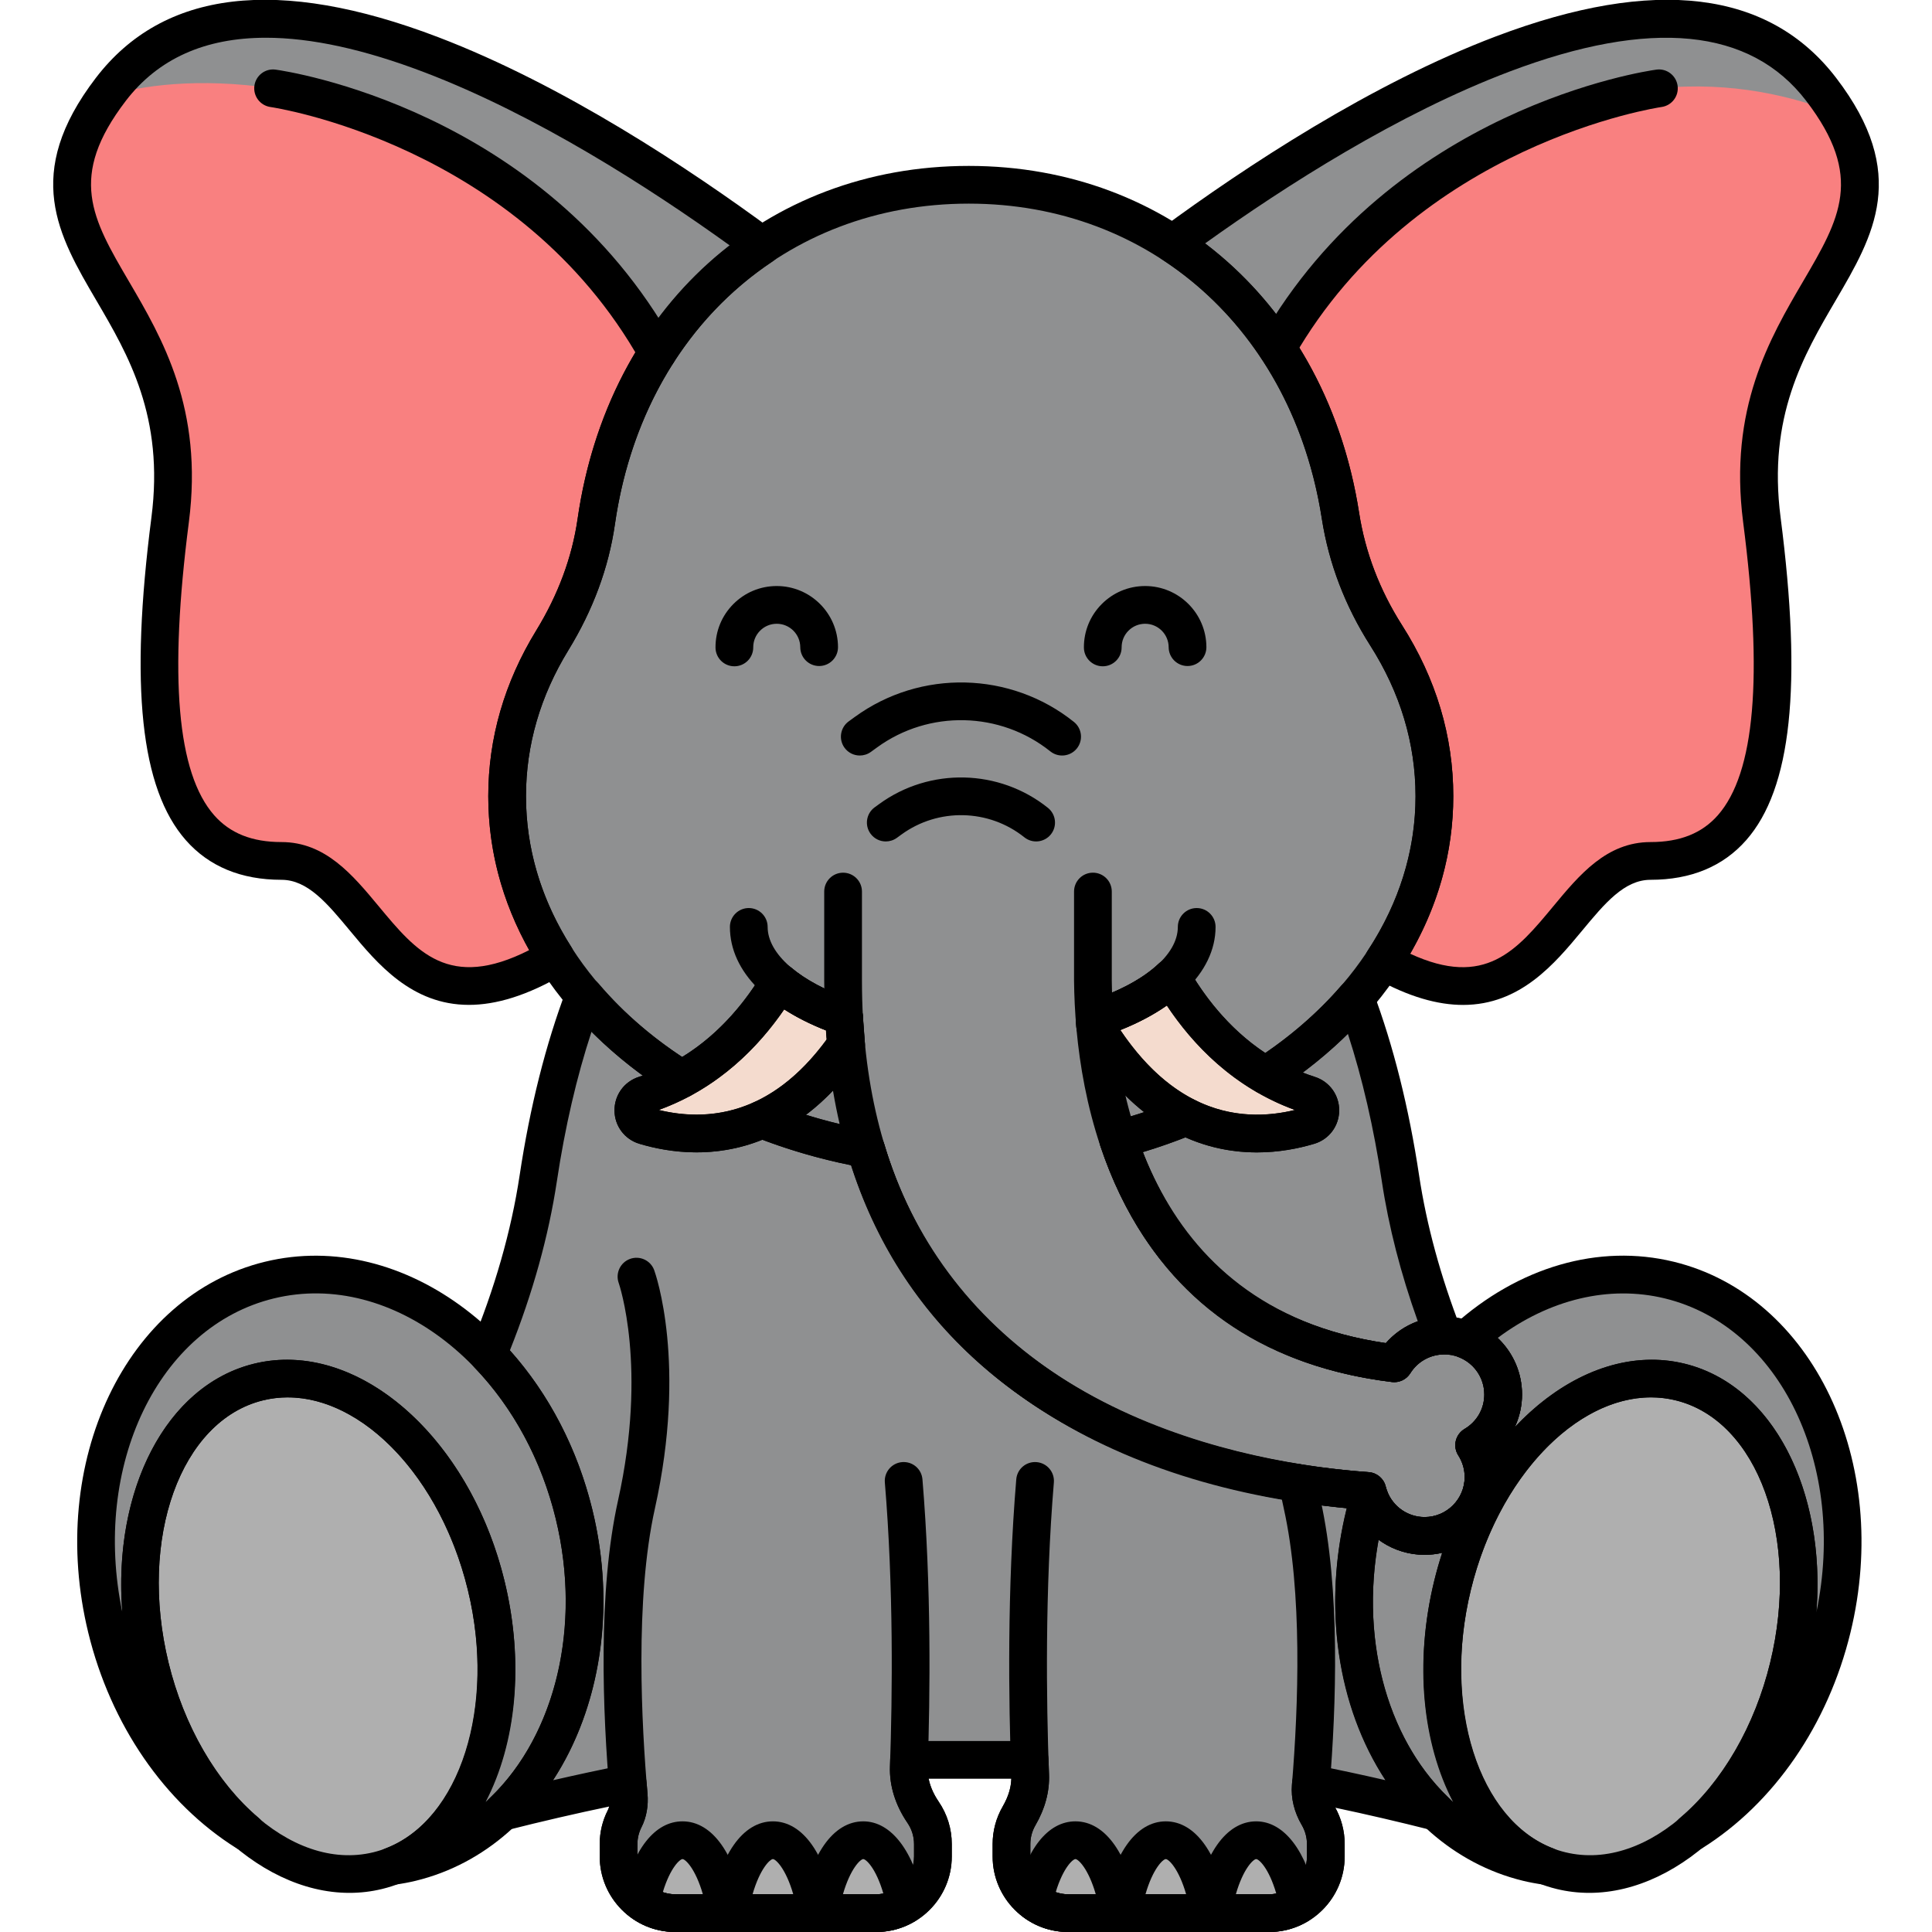 <?xml version="1.0"?>
<svg xmlns="http://www.w3.org/2000/svg" enable-background="new 0 0 256 256" height="512px" viewBox="0 0 256 256" width="512px" class=""><g><ellipse cx="214.725" cy="215.494" fill="#828487" rx="33.32" ry="22.908" transform="matrix(.237 -.972 .972 .237 -45.486 373.083)" data-original="#828487" class="" data-old_color="#828487" style="fill:#AFAFAF"/><ellipse cx="42.164" cy="215.494" fill="#828487" rx="22.908" ry="33.32" transform="matrix(.972 -.237 .237 .972 -49.83 16.113)" data-original="#828487" class="" data-old_color="#828487" style="fill:#AFAFAF"/><path d="m221.196 169.619c-9.476-2.309-19.246.931-26.962 7.898 2.894 1.143 4.944 3.959 4.944 7.26 0 2.864-1.546 5.36-3.844 6.719.782 1.216 1.241 2.66 1.241 4.214 0 4.313-3.496 7.809-7.809 7.809-3.374 0-6.237-2.146-7.327-5.143-.221.75-.43 1.507-.617 2.276-5.194 21.308 4.462 41.962 21.567 46.131.833.203 1.67.351 2.506.469-11.013-4.224-16.548-20.272-12.426-37.183 4.358-17.879 17.855-29.944 30.147-26.948s18.724 19.918 14.366 37.797c-2.265 9.292-7 17.006-12.75 21.859 8.61-5.398 15.61-15.04 18.532-27.028 5.193-21.308-4.463-41.961-21.568-46.13z" fill="#52565b" data-original="#52565B" class="active-path" data-old_color="#52565b" style="fill:#8F9091"/><path d="m35.693 169.619c17.105-4.169 35.181 9.725 40.375 31.033s-4.462 41.962-21.567 46.131c-.833.203-1.67.351-2.506.469 11.013-4.224 16.548-20.272 12.426-37.183-4.358-17.879-17.855-29.944-30.147-26.948s-18.724 19.918-14.366 37.797c2.265 9.292 7 17.006 12.75 21.859-8.61-5.398-15.61-15.04-18.532-27.028-5.194-21.308 4.462-41.961 21.567-46.13z" fill="#52565b" data-original="#52565B" class="active-path" data-old_color="#52565b" style="fill:#8F9091"/><path d="m190.284 240.075c-9.162-8.73-13.82-24.708-8.835-41.674-.1-.273-.191-.551-.261-.837-30.226-2.185-57.685-15.922-66.445-45.333-4.837-.873-9.45-2.2-13.775-3.907-5.833 2.665-11.456 2.059-15.533.839-2.006-.6-2.016-3.453-.021-4.089 1.767-.564 3.398-1.276 4.907-2.09-5.006-3.122-9.358-6.851-12.91-11.031-2.421 6.391-4.607 14.339-6.092 24.19-1.285 8.525-3.833 16.478-6.664 23.313 5.255 5.456 9.351 12.739 11.413 21.198 3.787 15.537-.327 30.718-9.462 39.422 4.365-1.103 10.249-2.501 16.574-3.749.042.517.084 1.022.127 1.513.094 1.081-.045 2.183-.536 3.15-.514 1.012-.806 2.152-.806 3.359v1.643c0 4.13 3.379 7.509 7.509 7.509h26.633c4.13 0 7.509-3.379 7.509-7.509v-1.643c0-1.556-.48-3.005-1.299-4.207-1.214-1.781-1.967-3.83-1.893-5.984.011-.316.022-.637.032-.962h15.978c.022.691.046 1.362.07 2.014.071 1.911-.51 3.749-1.469 5.403-.639 1.101-1.006 2.377-1.006 3.736v1.643c0 4.13 3.379 7.509 7.509 7.509h26.633c4.13 0 7.509-3.379 7.509-7.509v-1.643c0-1.376-.375-2.668-1.028-3.781-.694-1.182-1.083-2.509-.97-3.875.01-.122.02-.244.03-.368 6.322 1.248 12.206 2.646 16.572 3.75z" fill="#52565b" data-original="#52565B" class="active-path" data-old_color="#52565b" style="fill:#8F9091"/><path d="m199.178 184.777c0-4.313-3.496-7.809-7.809-7.809-2.794 0-5.238 1.472-6.618 3.678-22.208-2.695-32.187-16.392-36.59-29.657 3.123-.817 6.131-1.828 9.008-3.008-4.095-2.06-8.266-5.779-12.052-12.081l-.067-.851c4.306-1.376 7.829-3.288 10.203-5.54 2.275 3.992 6.252 9.364 12.458 12.99 13.649-8.795 22.357-22.094 22.357-36.993 0-7.656-2.303-14.889-6.392-21.308-3.062-4.808-5.172-10.175-6.053-15.843-4.207-27.051-24.65-43.868-49.25-43.868-24.828 0-45.424 17.183-49.366 44.636-.806 5.611-2.876 10.921-5.821 15.724-3.835 6.256-5.988 13.26-5.988 20.66 0 15.175 9.034 28.692 23.122 37.478 6.362-3.436 10.492-8.737 12.928-12.836 2.162 1.821 5.095 3.393 8.592 4.602l.273 3.683c-3.566 5.123-7.399 8.181-11.146 9.892 4.325 1.706 8.938 3.033 13.775 3.907 11.111 37.306 49.897 44.136 66.445 45.333.833 3.417 3.906 5.956 7.579 5.956 4.313 0 7.809-3.496 7.809-7.809 0-1.554-.459-2.997-1.241-4.214 2.298-1.362 3.844-3.859 3.844-6.722z" fill="#52565b" data-original="#52565B" class="active-path" data-old_color="#52565b" style="fill:#8F9091"/><path d="m185.57 156.142c-1.461-9.694-3.6-17.55-5.975-23.888-3.383 3.916-7.52 7.429-11.873 10.235 1.739 1.016 3.633 1.912 5.738 2.583 1.995.636 1.984 3.489-.021 4.089-4.249 1.272-10.178 1.883-16.273-1.183.001 0 .001.001.002.001-2.876 1.18-5.885 2.191-9.008 3.008 4.404 13.266 14.383 26.962 36.59 29.657 1.332-2.128 3.705-3.624 6.491-3.669-2.424-6.251-4.539-13.319-5.671-20.833z" fill="#52565b" data-original="#52565B" class="active-path" data-old_color="#52565b" style="fill:#8F9091"/><path d="m173.46 145.073c-9.611-3.067-15.295-10.454-18.208-15.565-2.374 2.252-5.897 4.164-10.203 5.54l.067.851c9.422 15.681 21.22 15.389 28.323 13.263 2.005-.601 2.015-3.453.021-4.089z" fill="#f4dbce" data-original="#F4DBCE" class=""/><path d="m111.84 134.749c-3.497-1.209-6.43-2.782-8.592-4.602-3.013 5.07-8.616 11.984-17.835 14.926-1.995.636-1.984 3.489.021 4.089 6.695 2.004 17.562 2.368 26.678-10.731z" fill="#f4dbce" data-original="#F4DBCE" class=""/><path d="m67.198 105.504c0-7.399 2.152-14.404 5.988-20.66 2.945-4.803 5.015-10.113 5.821-15.724 2.337-16.278 10.53-28.944 21.988-36.56-20.623-15.218-67.472-45.343-86.313-20.713-16.304 21.314 11.796 26.541 7.864 57.013-3.932 30.473 0 45.218 14.745 45.218 12.353 0 13.672 26.206 36.314 12.751-4.096-6.422-6.407-13.661-6.407-21.325z" fill="#f98080" data-original="#F98080" class=""/><path d="m14.682 11.847c-.223.292-.435.579-.641.865 4.746-1.377 12.096-2.464 22.144-1.009 0 0 33.95 4.66 50.926 35.055h.012c3.698-5.773 8.408-10.566 13.872-14.198-20.623-15.218-67.472-45.343-86.313-20.713z" fill="#52565b" data-original="#52565B" class="active-path" data-old_color="#52565b" style="fill:#8F9091"/><path d="m241.318 11.847c-18.731-24.486-65.147 5.147-85.953 20.447 11.479 7.459 19.751 19.941 22.257 36.058.881 5.668 2.991 11.036 6.053 15.843 4.088 6.419 6.392 13.652 6.392 21.308 0 7.877-2.454 15.298-6.766 21.852 21.777 12.233 23.222-13.278 35.408-13.278 14.745 0 18.677-14.745 14.745-45.218-3.932-30.471 24.168-35.698 7.864-57.012z" fill="#f98080" data-original="#F98080" class=""/><path d="m241.318 11.847c-18.731-24.486-65.147 5.147-85.953 20.447 5.436 3.533 10.141 8.204 13.866 13.842l.013-.007c17.089-29.831 50.571-34.427 50.571-34.427 9.661-.966 17.842 1.055 23.725 3.402-.625-1.045-1.358-2.127-2.222-3.257z" fill="#52565b" data-original="#52565B" class="active-path" data-old_color="#52565b" style="fill:#8F9091"/><g fill="#828487"><path d="m148.303 253.5c-.918-5.658-3.167-9.661-5.802-9.661-2.387 0-4.459 3.284-5.511 8.108 1.265.969 2.839 1.553 4.546 1.553z" data-original="#828487" class="" data-old_color="#828487" style="fill:#AFAFAF"/><path d="m154.476 243.839c-2.634 0-4.883 4.004-5.802 9.661h11.603c-.918-5.658-3.167-9.661-5.801-9.661z" data-original="#828487" class="" data-old_color="#828487" style="fill:#AFAFAF"/><path d="m168.169 253.5c1.42 0 2.746-.407 3.882-1.099-1.019-5.068-3.141-8.563-5.601-8.563-2.634 0-4.883 4.004-5.802 9.661h7.521z" data-original="#828487" class="" data-old_color="#828487" style="fill:#AFAFAF"/><path d="m108.586 253.5h7.52c1.42 0 2.746-.407 3.882-1.099-1.019-5.068-3.141-8.563-5.601-8.563-2.634.001-4.883 4.004-5.801 9.662z" data-original="#828487" class="" data-old_color="#828487" style="fill:#AFAFAF"/><path d="m96.24 253.5c-.918-5.658-3.167-9.661-5.802-9.661-2.387 0-4.459 3.284-5.511 8.108 1.265.969 2.839 1.553 4.546 1.553z" data-original="#828487" class="" data-old_color="#828487" style="fill:#AFAFAF"/><path d="m96.611 253.5h11.603c-.918-5.658-3.167-9.661-5.802-9.661s-4.883 4.003-5.801 9.661z" data-original="#828487" class="" data-old_color="#828487" style="fill:#AFAFAF"/></g><path d="m204.897 249.752c-.116 0-.234-.008-.353-.025-1.018-.144-1.917-.313-2.749-.516-18.416-4.489-28.915-26.538-23.403-49.151.198-.809.417-1.602.646-2.387.305-1.037 1.24-1.761 2.319-1.795 1.082-.041 2.061.627 2.43 1.644.761 2.092 2.762 3.498 4.978 3.498 2.928 0 5.31-2.382 5.31-5.31 0-1.014-.292-2.003-.844-2.862-.367-.571-.486-1.267-.33-1.928s.575-1.229 1.16-1.576c1.639-.969 2.617-2.677 2.617-4.567 0-2.19-1.32-4.127-3.363-4.935-.805-.318-1.387-1.029-1.541-1.88s.143-1.721.785-2.301c8.644-7.805 19.3-10.894 29.229-8.471 18.417 4.489 28.916 26.538 23.404 49.151-2.97 12.186-10.126 22.593-19.633 28.554-1.113.697-2.574.416-3.348-.644-.773-1.06-.596-2.538.407-3.385 5.542-4.678 9.892-12.165 11.934-20.54 4.023-16.511-1.597-32.112-12.529-34.777-10.929-2.661-23.102 8.6-27.126 25.112-3.759 15.425 1.026 30.473 10.894 34.256 1.188.456 1.844 1.73 1.524 2.961-.289 1.117-1.294 1.874-2.418 1.874zm-22.233-45.749c-2.534 13.946 1.545 27.261 9.873 34.766-4.032-7.742-5.162-18.358-2.497-29.292.31-1.27.664-2.513 1.06-3.724-.75.174-1.532.266-2.334.266-2.242.001-4.369-.737-6.102-2.016zm36.202-23.831c1.452 0 2.903.169 4.341.52 11.728 2.858 18.746 16.847 17.474 32.938 4.056-19.386-4.741-37.844-20.076-41.582-7.367-1.795-15.29.108-22.151 5.232 2.026 1.904 3.226 4.585 3.226 7.497 0 1.517-.341 2.994-.967 4.335 5.281-5.621 11.724-8.94 18.153-8.94z" data-original="#000000" class="" style="fill:#000000"/><path d="m51.991 249.752c-1.123 0-2.129-.757-2.418-1.873-.319-1.231.337-2.506 1.524-2.961 9.868-3.784 14.653-18.832 10.894-34.257-4.024-16.51-16.19-27.772-27.126-25.111-10.933 2.665-16.553 18.266-12.529 34.777 2.042 8.375 6.392 15.862 11.934 20.54 1.003.847 1.181 2.325.407 3.385-.773 1.061-2.234 1.342-3.348.644-9.507-5.961-16.663-16.368-19.633-28.554-5.512-22.613 4.987-44.662 23.404-49.151 18.421-4.488 37.884 10.257 43.396 32.87s-4.987 44.662-23.404 49.151c-.831.203-1.73.372-2.748.516-.118.017-.237.024-.353.024zm-13.968-69.58c12.299 0 24.643 12.142 28.825 29.305 2.665 10.934 1.537 21.548-2.496 29.29 8.875-8 12.925-22.594 9.286-37.523-4.858-19.935-21.613-33.032-37.354-29.196-15.335 3.738-24.132 22.196-20.076 41.582-1.272-16.091 5.746-30.079 17.474-32.938 1.437-.35 2.889-.52 4.341-.52z" data-original="#000000" class="" style="fill:#000000"/><path d="m168.169 256h-26.633c-5.519 0-10.009-4.49-10.009-10.009v-1.643c0-1.75.465-3.477 1.345-4.992.721-1.243 1.102-2.473 1.135-3.662h-10.96c.25 1.232.824 2.29 1.334 3.039 1.135 1.663 1.734 3.605 1.734 5.615v1.643c0 5.519-4.49 10.009-10.009 10.009h-26.633c-5.519 0-10.009-4.49-10.009-10.009v-1.643c0-1.572.362-3.083 1.077-4.492.079-.155.139-.318.183-.482-4.343.905-8.872 1.952-13.506 3.124-1.101.278-2.252-.221-2.801-1.215-.549-.995-.358-2.234.464-3.019 8.766-8.353 12.203-22.884 8.758-37.021-1.891-7.758-5.62-14.693-10.785-20.055-.689-.716-.89-1.773-.509-2.691 3.208-7.743 5.396-15.391 6.503-22.729 1.371-9.108 3.466-17.42 6.225-24.704.313-.827 1.04-1.427 1.912-1.578.868-.15 1.758.17 2.331.844 3.407 4.01 7.555 7.552 12.328 10.529.756.471 1.203 1.309 1.176 2.199-.028.891-.527 1.699-1.312 2.122-1.362.736-2.778 1.37-4.221 1.893 3.326.812 7.916 1.133 12.642-1.026.62-.282 1.325-.3 1.957-.052 4.246 1.676 8.722 2.945 13.301 3.772.928.167 1.683.843 1.952 1.747 7.526 25.272 30.937 41.147 64.229 43.553 1.081.078 1.989.845 2.247 1.898.048.195.111.383.18.569.186.503.204 1.054.053 1.569-4.376 14.894-1.173 30.265 8.161 39.16.822.784 1.013 2.024.464 3.019-.549.994-1.698 1.494-2.801 1.215-4.359-1.102-8.626-2.094-12.731-2.961.811 1.47 1.238 3.128 1.238 4.812v1.643c-.001 5.519-4.491 10.009-10.01 10.009zm-47.714-25.305h15.979c1.349 0 2.455 1.07 2.499 2.419l.068 2.005c.085 2.265-.522 4.536-1.804 6.747-.438.755-.67 1.613-.67 2.482v1.643c0 2.762 2.247 5.009 5.009 5.009h26.633c2.762 0 5.009-2.247 5.009-5.009v-1.643c0-.884-.236-1.753-.684-2.514-1.002-1.708-1.453-3.556-1.306-5.346l.028-.36c.057-.711.414-1.364.982-1.795.568-.43 1.296-.597 1.993-.46 3.034.598 6.17 1.27 9.379 2.008-6.384-9.727-8.354-22.984-5.105-36.035-33.508-3.127-57.277-19.564-65.665-45.442-4.037-.812-7.989-1.947-11.785-3.382-6.339 2.552-12.318 1.726-16.298.534-1.951-.584-3.275-2.349-3.294-4.393-.019-2.053 1.279-3.851 3.229-4.473.174-.056.348-.113.521-.172-2.446-1.792-4.715-3.737-6.789-5.82-1.972 5.992-3.513 12.638-4.594 19.816-1.095 7.266-3.187 14.796-6.222 22.408 5.199 5.813 8.965 13.087 10.927 21.139 3.144 12.897 1.083 26.175-5.207 35.827 3.219-.741 6.364-1.415 9.407-2.015.696-.138 1.423.028 1.991.458s.927 1.082.984 1.792l.125 1.497c.143 1.639-.134 3.194-.798 4.501-.354.7-.535 1.449-.535 2.228v1.643c0 2.762 2.247 5.009 5.009 5.009h26.634c2.762 0 5.009-2.247 5.009-5.009v-1.643c0-1-.299-1.968-.865-2.799-1.608-2.36-2.413-4.946-2.325-7.478l.031-.959c.046-1.348 1.151-2.418 2.5-2.418z" data-original="#000000" class="" style="fill:#000000"/><path d="m116.106 256h-26.633c-5.519 0-10.009-4.49-10.009-10.009v-1.643c0-1.574.363-3.086 1.079-4.494.303-.597.316-1.304.274-1.792-.985-11.264-1.598-27.217 1.077-39.25 3.933-17.695.127-28.698.088-28.807-.462-1.298.211-2.729 1.507-3.196 1.293-.465 2.724.199 3.195 1.494.18.496 4.365 12.36.091 31.594-2.67 12.013-1.759 28.796-.978 37.731.142 1.632-.134 3.184-.797 4.491-.356.701-.537 1.451-.537 2.229v1.643c0 2.762 2.247 5.009 5.009 5.009h26.634c2.762 0 5.009-2.247 5.009-5.009v-1.643c0-1.005-.302-1.977-.872-2.809-1.604-2.341-2.406-4.926-2.317-7.475.329-9.497.479-23.734-.68-37.627-.115-1.375.907-2.584 2.283-2.699 1.394-.113 2.585.908 2.699 2.284 1.179 14.136 1.028 28.584.693 38.215-.063 1.861.751 3.461 1.446 4.475 1.143 1.669 1.747 3.618 1.747 5.636v1.643c.001 5.519-4.489 10.009-10.008 10.009z" data-original="#000000" class="" style="fill:#000000"/><path d="m168.169 256h-26.633c-5.519 0-10.009-4.49-10.009-10.009v-1.643c0-1.75.465-3.475 1.344-4.99.801-1.38 1.182-2.744 1.133-4.055-.369-9.902-.555-24.755.656-39.28.114-1.375 1.305-2.397 2.699-2.284 1.376.115 2.398 1.323 2.283 2.699-1.189 14.277-1.006 28.914-.643 38.679.085 2.271-.522 4.542-1.805 6.751-.437.753-.668 1.611-.668 2.481v1.643c0 2.762 2.247 5.009 5.009 5.009h26.633c2.762 0 5.009-2.247 5.009-5.009v-1.643c0-.883-.236-1.753-.684-2.515-1.001-1.704-1.452-3.552-1.305-5.346.87-10.569 1.39-25.496-1.076-36.591-.223-1.005-.423-1.988-.601-2.95-.252-1.358.646-2.662 2.003-2.914 1.356-.249 2.662.646 2.913 2.003.168.906.356 1.832.565 2.777 2.603 11.705 2.077 27.171 1.178 38.084-.079.961.302 1.838.634 2.404.898 1.53 1.372 3.275 1.372 5.047v1.643c.002 5.519-4.488 10.009-10.007 10.009z" data-original="#000000" class="" style="fill:#000000"/><path d="m188.766 206.02c-4.13 0-7.773-2.431-9.404-6.095-9.801-.865-26.829-3.744-41.545-13.197-18.98-12.192-28.604-31.301-28.604-56.795v-11.796c0-1.381 1.119-2.5 2.5-2.5s2.5 1.119 2.5 2.5v11.796c0 54.407 46.964 63.677 67.155 65.137 1.083.079 1.991.847 2.248 1.901.581 2.384 2.699 4.049 5.15 4.049 2.928 0 5.31-2.382 5.31-5.31 0-1.014-.292-2.003-.844-2.862-.367-.571-.486-1.267-.33-1.928s.575-1.229 1.16-1.576c1.639-.969 2.617-2.677 2.617-4.567 0-2.928-2.382-5.31-5.31-5.31-1.836 0-3.519.936-4.499 2.503-.515.823-1.467 1.272-2.42 1.156-16.27-1.974-28.106-9.758-35.183-23.135-5.594-10.575-6.867-22.168-6.95-30.033v-11.823c0-1.381 1.119-2.5 2.5-2.5s2.5 1.119 2.5 2.5v11.796c.137 12.936 3.984 43.267 36.313 48.04 1.941-2.219 4.732-3.504 7.738-3.504 5.685 0 10.31 4.625 10.31 10.31 0 2.834-1.19 5.533-3.209 7.459.399 1.109.605 2.282.605 3.474.001 5.685-4.624 10.31-10.308 10.31z" data-original="#000000" class="" style="fill:#000000"/><path d="m145.048 137.547c-1.059 0-2.041-.677-2.381-1.74-.42-1.315.306-2.722 1.621-3.142 7.267-2.322 11.781-6.094 11.781-9.844 0-1.381 1.119-2.5 2.5-2.5s2.5 1.119 2.5 2.5c0 6.093-5.704 11.554-15.26 14.607-.252.081-.509.119-.761.119z" data-original="#000000" class="" style="fill:#000000"/><path d="m111.84 137.249c-.271 0-.546-.044-.816-.138-9.092-3.143-14.307-8.352-14.307-14.29 0-1.381 1.119-2.5 2.5-2.5s2.5 1.119 2.5 2.5c0 3.567 4.191 7.232 10.939 9.564 1.306.451 1.997 1.875 1.547 3.18-.358 1.035-1.327 1.684-2.363 1.684z" data-original="#000000" class="" style="fill:#000000"/><path d="m188.766 206.02c-4.13 0-7.772-2.431-9.404-6.095-17.407-1.532-54.805-9.115-66.562-45.52-4.381-.882-8.662-2.143-12.751-3.755-.933-.368-1.555-1.258-1.581-2.26s.549-1.923 1.46-2.34c3.522-1.609 6.757-4.41 9.626-8.334l-.088-1.178c-2.072-.813-3.927-1.749-5.548-2.799-2.636 3.84-6.663 8.339-12.409 11.443-.79.427-1.748.397-2.512-.079-15.442-9.631-24.299-24.064-24.299-39.599 0-7.697 2.139-15.087 6.357-21.966 2.907-4.744 4.75-9.714 5.477-14.773 4.018-27.981 24.85-46.781 51.84-46.781 26.658 0 47.442 18.479 51.721 45.984.812 5.223 2.728 10.231 5.691 14.884 4.501 7.068 6.783 14.689 6.783 22.652 0 15.22-8.566 29.469-23.503 39.094-.793.51-1.804.532-2.615.057-5.483-3.203-9.316-7.636-11.836-11.423-1.756 1.228-3.832 2.324-6.164 3.252 2.912 4.327 6.217 7.438 9.842 9.261.875.44 1.413 1.351 1.375 2.329-.037.979-.644 1.846-1.549 2.217-2.179.894-4.422 1.688-6.698 2.375 5.608 14.483 16.43 22.986 32.212 25.305 1.941-2.219 4.732-3.505 7.738-3.505 5.685 0 10.31 4.625 10.31 10.31 0 2.834-1.19 5.533-3.209 7.459.399 1.109.605 2.282.605 3.474 0 5.686-4.625 10.311-10.309 10.311zm-81.976-58.299c2.739.849 5.548 1.534 8.396 2.049.928.167 1.683.843 1.951 1.746 10.69 35.891 48.479 42.415 64.229 43.553 1.082.079 1.991.847 2.248 1.901.581 2.384 2.699 4.049 5.15 4.049 2.928 0 5.31-2.382 5.31-5.31 0-1.014-.292-2.003-.844-2.862-.367-.571-.486-1.267-.33-1.928s.575-1.229 1.16-1.576c1.639-.969 2.617-2.677 2.617-4.567 0-2.928-2.382-5.31-5.31-5.31-1.836 0-3.519.936-4.499 2.503-.515.823-1.467 1.272-2.42 1.156-19.26-2.337-32.629-13.178-38.663-31.352-.218-.656-.154-1.373.176-1.98s.896-1.051 1.564-1.226c1.371-.359 2.734-.761 4.081-1.203-3.192-2.527-6.085-5.934-8.636-10.18-.2-.333-.319-.707-.35-1.093l-.066-.852c-.091-1.156.627-2.223 1.731-2.576 3.945-1.261 7.142-2.98 9.244-4.973.558-.529 1.328-.772 2.086-.659.76.113 1.426.568 1.806 1.236 1.914 3.358 5.2 7.916 10.242 11.256 12.669-8.654 19.901-20.978 19.901-34.021 0-6.997-2.019-13.714-6-19.966-3.338-5.239-5.496-10.892-6.416-16.802-3.884-24.974-22.683-41.752-46.779-41.752-24.397 0-43.242 17.076-46.891 42.492-.824 5.737-2.897 11.347-6.163 16.675-3.729 6.082-5.62 12.593-5.62 19.353 0 13.354 7.521 25.875 20.692 34.554 5.237-3.21 8.689-7.792 10.708-11.189.375-.631 1.009-1.065 1.732-1.188.725-.122 1.466.08 2.027.552 1.919 1.616 4.615 3.052 7.798 4.152.943.326 1.603 1.182 1.677 2.178l.273 3.683c.042.572-.113 1.142-.441 1.613-2.229 3.211-4.697 5.84-7.371 7.864z" data-original="#000000" class="" style="fill:#000000"/><path d="m169.243 48.63c-.422 0-.849-.107-1.24-.331-1.198-.687-1.613-2.214-.927-3.412 17.498-30.547 50.982-35.466 52.399-35.661 1.361-.195 2.629.769 2.816 2.137.188 1.367-.768 2.627-2.134 2.816-.323.045-32.495 4.829-48.744 33.193-.461.807-1.304 1.258-2.17 1.258z" data-original="#000000" class="" style="fill:#000000"/><path d="m87.112 49.259c-.876 0-1.727-.462-2.185-1.282-16.14-28.899-48.757-33.752-49.085-33.797-1.366-.19-2.321-1.452-2.133-2.819.19-1.367 1.45-2.328 2.815-2.134 1.437.197 35.385 5.187 52.769 36.312.673 1.206.242 2.729-.964 3.402-.386.215-.804.318-1.217.318z" data-original="#000000" class="" style="fill:#000000"/><path d="m193.859 133.158c-3.297 0-7.166-1.028-11.783-3.622-.604-.34-1.041-.915-1.205-1.589-.163-.674-.04-1.386.341-1.965 4.218-6.409 6.355-13.298 6.355-20.478 0-6.997-2.019-13.714-6-19.966-3.338-5.239-5.496-10.892-6.416-16.802-2.298-14.78-9.809-26.978-21.148-34.346-.688-.447-1.113-1.204-1.137-2.024s.356-1.6 1.018-2.086c11.101-8.163 27.806-19.208 44.352-25.468 21.02-7.953 36.185-6.098 45.067 5.516 9.74 12.732 4.971 20.876-.078 29.498-4.224 7.212-9.011 15.386-7.291 28.714 2.887 22.373 1.439 35.968-4.555 42.786-3.064 3.485-7.327 5.252-12.67 5.252-3.479 0-6.069 3.121-9.068 6.735-3.619 4.36-8.17 9.844-15.782 9.845zm-7.011-6.788c9.944 4.6 14.14-.458 18.945-6.25 3.484-4.2 7.088-8.542 12.916-8.542 3.896 0 6.812-1.163 8.915-3.554 4.907-5.581 6.003-18.287 3.351-38.844-1.938-15.022 3.536-24.37 7.936-31.881 4.891-8.351 8.121-13.868.422-23.933-7.385-9.653-20.616-10.957-39.328-3.877-14.683 5.555-29.598 15.079-40.338 22.773 10.904 8.261 18.109 20.804 20.427 35.707.812 5.223 2.728 10.231 5.691 14.884 4.501 7.068 6.783 14.689 6.783 22.652-.001 7.292-1.922 14.298-5.72 20.865z" data-original="#000000" class="" style="fill:#000000"/><path d="m62.134 133.151c-7.605 0-12.146-5.471-15.773-9.84-2.999-3.613-5.59-6.733-9.069-6.733-5.343 0-9.605-1.767-12.67-5.252-5.994-6.817-7.441-20.413-4.555-42.786 1.72-13.329-3.067-21.503-7.291-28.714-5.05-8.622-9.819-16.766-.079-29.498 8.926-11.669 24.191-13.488 45.365-5.403 16.6 6.338 33.316 17.433 44.417 25.624.656.484 1.035 1.258 1.015 2.073s-.437 1.569-1.115 2.021c-11.332 7.532-18.754 19.903-20.897 34.833-.824 5.737-2.897 11.347-6.163 16.675-3.729 6.082-5.62 12.593-5.62 19.353 0 7 2.023 13.723 6.014 19.98.364.57.481 1.264.325 1.922-.157.659-.573 1.225-1.155 1.571-5.048 3-9.228 4.174-12.749 4.174zm-26.898-128.15c-8.092 0-14.305 2.79-18.569 8.365-7.699 10.065-4.468 15.582.423 23.933 4.399 7.511 9.874 16.859 7.936 31.881-2.652 20.558-1.557 33.264 3.351 38.844 2.103 2.391 5.019 3.554 8.915 3.554 5.827 0 9.431 4.341 12.916 8.539 4.954 5.967 9.272 11.175 19.923 5.775-3.605-6.422-5.432-13.269-5.432-20.388 0-7.697 2.139-15.087 6.357-21.966 2.907-4.744 4.75-9.714 5.477-14.773 2.163-15.069 9.288-27.795 20.196-36.22-10.746-7.729-25.696-17.317-40.45-22.949-8.025-3.064-15.05-4.595-21.043-4.595z" data-original="#000000" class="" style="fill:#000000"/><path d="m117.371 111.496c-.772 0-1.534-.357-2.023-1.03-.812-1.117-.565-2.68.551-3.492l.61-.444c6.694-4.868 15.883-4.658 22.346.514 1.078.863 1.253 2.436.391 3.514-.864 1.077-2.437 1.252-3.514.39-4.71-3.768-11.404-3.922-16.281-.374l-.61.444c-.445.322-.96.478-1.47.478z" data-original="#000000" class="" style="fill:#000000"/><path d="m113.927 100.11c-.772 0-1.535-.357-2.024-1.03-.812-1.117-.564-2.68.553-3.492l.82-.597c8.695-6.324 20.63-6.047 29.023.667 1.078.862 1.253 2.436.391 3.514-.863 1.078-2.436 1.252-3.514.391-6.644-5.313-16.084-5.529-22.959-.527l-.822.597c-.444.322-.958.477-1.468.477z" data-original="#000000" class="" style="fill:#000000"/><path d="m97.308 88.287c-1.377 0-2.495-1.113-2.5-2.491-.008-2.168.83-4.209 2.358-5.748s3.563-2.389 5.732-2.396h.025c4.463 0 8.102 3.624 8.117 8.09.005 1.381-1.11 2.504-2.491 2.509-.003 0-.006 0-.009 0-1.377 0-2.495-1.113-2.5-2.491-.006-1.715-1.403-3.107-3.117-3.107-.003 0-.006 0-.01 0-.832.003-1.614.33-2.201.92s-.908 1.374-.905 2.206c.005 1.381-1.11 2.504-2.491 2.509-.003-.001-.005-.001-.008-.001z" data-original="#000000" class="" style="fill:#000000"/><path d="m146.122 88.287c-1.377 0-2.495-1.113-2.5-2.491-.008-2.168.83-4.209 2.358-5.748s3.563-2.389 5.732-2.396h.025c4.463 0 8.102 3.624 8.117 8.09.005 1.381-1.11 2.504-2.491 2.509-.003 0-.006 0-.009 0-1.377 0-2.495-1.113-2.5-2.491-.006-1.715-1.403-3.107-3.117-3.107-.003 0-.006 0-.01 0-.832.003-1.614.33-2.201.92s-.908 1.374-.905 2.206c.005 1.381-1.11 2.504-2.491 2.509-.002-.001-.005-.001-.008-.001z" data-original="#000000" class="" style="fill:#000000"/><path d="m148.303 256h-6.767c-2.203 0-4.301-.715-6.066-2.069-.77-.589-1.129-1.57-.922-2.517 1.396-6.403 4.295-10.076 7.953-10.076 3.983 0 7.074 4.396 8.27 11.761.117.724-.089 1.462-.563 2.021-.477.558-1.172.88-1.905.88zm-8.414-5.284c.526.188 1.08.284 1.647.284h3.66c-.991-3.436-2.336-4.662-2.695-4.662-.328 0-1.611 1.092-2.612 4.378z" data-original="#000000" class="" style="fill:#000000"/><path d="m160.277 256h-11.603c-.733 0-1.429-.322-1.904-.88-.475-.559-.681-1.297-.563-2.021 1.195-7.365 4.286-11.761 8.269-11.761s7.074 4.396 8.27 11.761c.117.724-.089 1.462-.563 2.021-.477.558-1.172.88-1.906.88zm-8.496-5h5.39c-.991-3.436-2.336-4.662-2.695-4.662s-1.705 1.226-2.695 4.662z" data-original="#000000" class="" style="fill:#000000"/><path d="m168.169 256h-7.521c-.733 0-1.43-.322-1.904-.88-.475-.559-.681-1.297-.563-2.021 1.196-7.364 4.288-11.761 8.27-11.761 3.711 0 6.722 3.952 8.052 10.57.207 1.031-.253 2.081-1.15 2.628-1.574.958-3.366 1.464-5.184 1.464zm-4.414-5h4.414c.317 0 .635-.032.946-.094-1.002-3.427-2.32-4.568-2.665-4.568-.359 0-1.703 1.225-2.695 4.662z" data-original="#000000" class="" style="fill:#000000"/><path d="m116.106 256h-7.521c-.733 0-1.429-.322-1.904-.88-.475-.559-.681-1.297-.563-2.021 1.195-7.365 4.286-11.761 8.27-11.761 3.71 0 6.72 3.951 8.052 10.57.207 1.031-.253 2.081-1.15 2.628-1.573.958-3.365 1.464-5.184 1.464zm-4.414-5h4.414c.317 0 .635-.032.946-.093-1.003-3.427-2.321-4.568-2.665-4.568-.359-.001-1.703 1.225-2.695 4.661z" data-original="#000000" class="" style="fill:#000000"/><path d="m96.24 256h-6.768c-2.201 0-4.299-.715-6.065-2.068-.771-.589-1.13-1.57-.923-2.518 1.396-6.403 4.295-10.076 7.954-10.076 3.983 0 7.074 4.396 8.27 11.761.117.724-.089 1.462-.563 2.021-.476.558-1.171.88-1.905.88zm-8.415-5.284c.526.188 1.081.284 1.647.284h3.661c-.991-3.436-2.336-4.662-2.695-4.662-.328 0-1.612 1.091-2.613 4.378z" data-original="#000000" class="" style="fill:#000000"/><path d="m108.215 256h-11.604c-.733 0-1.429-.322-1.904-.88-.475-.559-.681-1.297-.563-2.021 1.195-7.365 4.286-11.761 8.27-11.761 3.981 0 7.073 4.396 8.27 11.761.117.724-.089 1.462-.563 2.021-.476.558-1.173.88-1.906.88zm-8.497-5h5.391c-.992-3.437-2.336-4.662-2.695-4.662s-1.705 1.226-2.696 4.662z" data-original="#000000" class="" style="fill:#000000"/><path d="m184.752 183.145c-.101 0-.201-.006-.302-.018-19.26-2.337-32.629-13.178-38.663-31.352-.218-.656-.154-1.373.176-1.98s.896-1.051 1.564-1.226c2.931-.767 5.826-1.731 8.606-2.867.662-.3 1.448-.31 2.15.041.003.001.006.002.009.004 4.941 2.486 9.788 2.186 13.295 1.328-1.734-.631-3.421-1.43-5.127-2.427-.751-.438-1.22-1.235-1.238-2.104-.02-.869.414-1.685 1.145-2.156 4.278-2.758 8.198-6.136 11.336-9.769.577-.668 1.459-.983 2.332-.827.868.155 1.591.757 1.9 1.583 2.698 7.2 4.753 15.407 6.106 24.393.988 6.555 2.849 13.386 5.531 20.302.296.762.199 1.621-.257 2.3-.457.678-1.216 1.09-2.034 1.104-1.804.029-3.453.962-4.412 2.495-.459.738-1.264 1.176-2.117 1.176zm-33.333-30.478c5.608 14.483 16.431 22.986 32.214 25.306 1.153-1.315 2.61-2.304 4.235-2.889-2.26-6.307-3.862-12.541-4.77-18.569-1.066-7.073-2.577-13.626-4.502-19.542-1.844 1.82-3.852 3.549-5.975 5.146.528.21 1.061.401 1.599.573 1.949.622 3.247 2.419 3.229 4.472-.019 2.044-1.343 3.809-3.294 4.393-4.194 1.256-10.476 2.077-17.069-.851-1.853.727-3.748 1.383-5.667 1.961z" data-original="#000000" class="" style="fill:#000000"/><path d="m210.585 250.815c-1.453 0-2.904-.169-4.342-.52-13.611-3.317-20.88-21.628-16.203-40.818 4.678-19.189 19.566-32.101 33.167-28.785 13.611 3.317 20.88 21.628 16.203 40.818-4.182 17.162-16.527 29.305-28.825 29.305zm8.175-65.655c-9.992 0-20.235 10.619-23.862 25.501-4.023 16.511 1.597 32.112 12.529 34.777 10.925 2.66 23.103-8.6 27.126-25.111s-1.597-32.112-12.529-34.777c-1.079-.263-2.17-.39-3.264-.39z" data-original="#000000" class="" style="fill:#000000"/><path d="m46.304 250.815c-12.299 0-24.643-12.142-28.825-29.305-4.677-19.189 2.592-37.5 16.203-40.818 13.613-3.32 28.49 9.595 33.167 28.785 4.677 19.189-2.592 37.5-16.203 40.818-1.438.351-2.89.52-4.342.52zm-8.175-65.655c-1.094 0-2.185.127-3.264.39-10.933 2.665-16.553 18.266-12.529 34.777 4.024 16.51 16.19 27.771 27.126 25.111 10.933-2.665 16.553-18.266 12.529-34.777-3.627-14.881-13.871-25.501-23.862-25.501z" data-original="#000000" class="" style="fill:#000000"/><path d="m166.541 152.7c-7.139 0-16.118-3.113-23.568-15.514-.2-.333-.319-.707-.35-1.093l-.066-.852c-.091-1.156.627-2.223 1.731-2.576 3.945-1.261 7.142-2.98 9.244-4.973.558-.529 1.328-.772 2.086-.659.76.113 1.426.568 1.806 1.235 2.879 5.052 8.129 11.656 16.796 14.421 1.95.622 3.248 2.42 3.229 4.473-.019 2.044-1.343 3.809-3.294 4.393-2.074.623-4.69 1.145-7.614 1.145zm-18.092-16.215c7.635 11.349 16.535 12.219 23.138 10.591-8.175-2.948-13.585-8.719-16.977-13.841-1.756 1.227-3.831 2.323-6.161 3.25zm24.251 10.97h.01z" data-original="#000000" class="" style="fill:#000000"/><path d="m92.299 152.692c-2.938 0-5.546-.526-7.581-1.136-1.951-.584-3.275-2.349-3.294-4.393-.019-2.053 1.279-3.851 3.229-4.473 8.396-2.68 13.578-8.995 16.445-13.821.375-.631 1.009-1.066 1.732-1.188.725-.122 1.466.08 2.027.552 1.919 1.616 4.615 3.052 7.798 4.152.943.326 1.603 1.182 1.677 2.178l.273 3.683c.042.572-.113 1.142-.441 1.613-7.102 10.204-15.303 12.833-21.865 12.833zm-5.013-5.616c6.252 1.538 14.79.873 22.268-9.361l-.088-1.178c-2.071-.813-3.925-1.749-5.547-2.798-3.359 4.91-8.685 10.469-16.633 13.337z" data-original="#000000" class="" style="fill:#000000"/></g> </svg>
